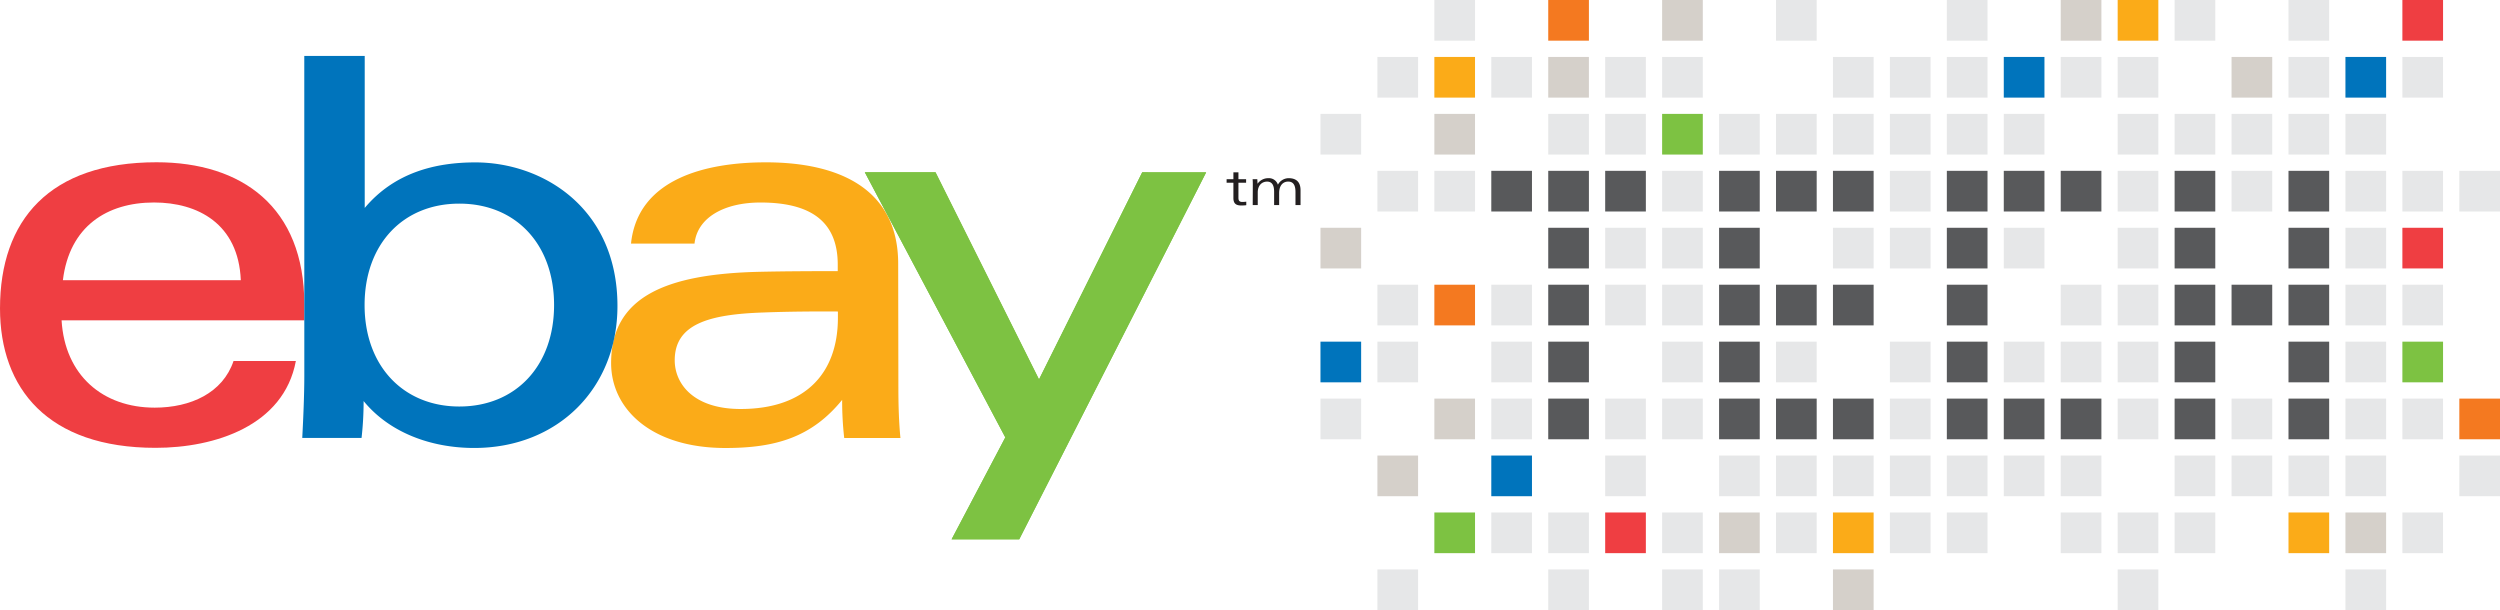 <svg id="Layer_1" data-name="Layer 1" xmlns="http://www.w3.org/2000/svg" viewBox="0 0 765.24 186.75"><title>ebay-tech</title><path d="M7081.75,7169c-16.78.55-27.2,3.58-27.2,14.63,0,7.15,5.7,14.91,20.18,14.91,19.41,0,29.77-10.58,29.77-27.93v-1.91C7097.7,7168.65,7089.31,7168.71,7081.75,7169Zm41.26,22.93c0,5.38.16,10.7.63,15.48h-17.21a100.85,100.85,0,0,1-.63-11.66c-9.3,11.44-20.37,14.73-35.72,14.73-22.77,0-35-12-35-26,0-20.16,16.58-27.27,45.37-27.93,7.87-.18,16.72-.21,24-.21v-2c0-13.5-8.66-19-23.65-19-11.13,0-19.34,4.61-20.19,12.57h-19.44c2.06-19.85,22.92-24.87,41.25-24.87,22,0,40.53,7.82,40.53,31.06Z" transform="translate(-6848.02 -7073.35)" style="fill:#fbab18"/><path d="M6921.73,7159.11c-.72-17.31-13.21-23.78-26.56-23.78-14.4,0-25.89,7.29-27.9,23.78Zm-54.86,12.3c1,16.79,12.58,26.72,28.5,26.72,11,0,20.84-4.5,24.13-14.27h19.08c-3.71,19.84-24.79,26.57-42.94,26.57-33,0-47.62-18.17-47.62-42.67,0-27,15.12-44.74,47.92-44.74,26.1,0,45.23,13.66,45.23,43.48v4.91Z" transform="translate(-6848.02 -7073.35)" style="fill:#ef3e42"/><path d="M6988.62,7197.78c17.19,0,29-12.37,29-31.05s-11.77-31.05-29-31.05-29,12.38-29,31.05S6971.52,7197.78,6988.62,7197.78Zm-47.46-107.3h18.5V7137c9.07-10.8,21.56-13.94,33.85-13.94,20.61,0,43.51,13.91,43.51,43.94,0,25.15-18.21,43.47-43.85,43.47-13.42,0-26.06-4.82-33.85-14.36a100.22,100.22,0,0,1-.63,11.29h-18.15c.31-5.87.63-13.19.63-19.11Z" transform="translate(-6848.02 -7073.35)" style="fill:#0074bc"/><path d="M7217.22,7126.1,7160,7238.44H7139.3l16.44-31.2-43-81.15h21.64l31.68,63.4,31.59-63.4Z" transform="translate(-6848.02 -7073.35)" style="fill:#7dc242"/><path d="M7225.56,7126.1h1.54v2.11h2.35v1.07h-2.35v4.58c0,.85.24,1.31,1.21,1.31a9.41,9.41,0,0,0,1.19-.09v1.08a12.39,12.39,0,0,1-1.49.09c-1.56,0-2.45-.51-2.45-2.28v-4.69h-2.08v-1.07h2.08Z" transform="translate(-6848.02 -7073.35)" style="fill:#231f20"/><path d="M7231.5,7130c0-.6,0-1.17-.06-1.8h1.44c0,.39.06.85.06,1.4h0a4,4,0,0,1,3.35-1.71,2.87,2.87,0,0,1,2.89,2,3.77,3.77,0,0,1,3.28-2c2.26,0,3.65,1.1,3.65,3.69v4.55h-1.55v-4c0-1.93-.56-3.2-2.24-3.2-1.37,0-2.76.94-2.76,3.55v3.63h-1.54v-4.07c0-2.13-.73-3.1-2.16-3.1s-2.85,1-2.85,3.32v3.85h-1.54Z" transform="translate(-6848.02 -7073.35)" style="fill:#231f20"/><path d="M7217.22,7126.1,7160,7238.44H7139.3l16.44-31.2-43-81.15h21.64l31.68,63.4,31.59-63.4Z" transform="translate(-6848.02 -7073.35)" style="fill:#7dc242"/><rect x="735.36" width="12.45" height="12.45" style="fill:#ef3e42"/><rect x="735.36" y="69.72" width="12.45" height="12.45" style="fill:#ef3e42"/><rect x="700.5" y="156.87" width="12.45" height="12.45" style="fill:#fbab18"/><rect x="752.79" y="122.01" width="12.45" height="12.45" style="fill:#f47920"/><rect x="508.77" width="12.45" height="12.45" style="fill:#d5d0ca"/><rect x="630.78" width="12.45" height="12.45" style="fill:#d5d0ca"/><rect x="473.91" y="17.43" width="12.45" height="12.45" style="fill:#d5d0ca"/><rect x="683.07" y="17.43" width="12.45" height="12.45" style="fill:#d5d0ca"/><rect x="404.19" y="69.72" width="12.45" height="12.45" style="fill:#d5d0ca"/><rect x="439.05" y="122.01" width="12.45" height="12.45" style="fill:#d5d0ca"/><rect x="526.2" y="156.87" width="12.45" height="12.45" style="fill:#d5d0ca"/><rect x="717.93" y="156.87" width="12.45" height="12.45" style="fill:#d5d0ca"/><rect x="561.06" y="174.3" width="12.45" height="12.45" style="fill:#d5d0ca"/><rect x="439.05" y="34.86" width="12.45" height="12.45" style="fill:#d5d0ca"/><rect x="421.62" y="139.44" width="12.45" height="12.45" style="fill:#d5d0ca"/><rect x="456.48" y="52.29" width="12.45" height="12.45" style="fill:#58595b"/><rect x="473.91" y="52.29" width="12.45" height="12.45" style="fill:#58595b"/><rect x="491.34" y="52.29" width="12.45" height="12.45" style="fill:#58595b"/><rect x="526.2" y="52.29" width="12.45" height="12.45" style="fill:#58595b"/><rect x="543.63" y="52.29" width="12.45" height="12.45" style="fill:#58595b"/><rect x="561.06" y="52.29" width="12.45" height="12.45" style="fill:#58595b"/><rect x="595.92" y="52.29" width="12.45" height="12.45" style="fill:#58595b"/><rect x="613.35" y="52.29" width="12.45" height="12.45" style="fill:#58595b"/><rect x="630.78" y="52.29" width="12.45" height="12.45" style="fill:#58595b"/><rect x="665.64" y="52.29" width="12.45" height="12.45" style="fill:#58595b"/><rect x="700.5" y="52.29" width="12.45" height="12.45" style="fill:#58595b"/><rect x="473.91" y="69.72" width="12.45" height="12.45" style="fill:#58595b"/><rect x="526.2" y="69.72" width="12.45" height="12.45" style="fill:#58595b"/><rect x="595.92" y="69.72" width="12.45" height="12.45" style="fill:#58595b"/><rect x="665.64" y="69.72" width="12.45" height="12.45" style="fill:#58595b"/><rect x="700.5" y="69.72" width="12.45" height="12.45" style="fill:#58595b"/><rect x="473.91" y="87.15" width="12.45" height="12.45" style="fill:#58595b"/><rect x="526.2" y="87.15" width="12.45" height="12.45" style="fill:#58595b"/><rect x="543.63" y="87.15" width="12.45" height="12.45" style="fill:#58595b"/><rect x="561.06" y="87.15" width="12.45" height="12.45" style="fill:#58595b"/><rect x="595.92" y="87.15" width="12.45" height="12.45" style="fill:#58595b"/><rect x="665.64" y="87.15" width="12.45" height="12.45" style="fill:#58595b"/><rect x="683.07" y="87.15" width="12.45" height="12.45" style="fill:#58595b"/><rect x="700.5" y="87.15" width="12.45" height="12.45" style="fill:#58595b"/><rect x="473.91" y="104.58" width="12.45" height="12.45" style="fill:#58595b"/><rect x="526.2" y="104.58" width="12.45" height="12.45" style="fill:#58595b"/><rect x="595.92" y="104.58" width="12.45" height="12.45" style="fill:#58595b"/><rect x="665.64" y="104.58" width="12.45" height="12.45" style="fill:#58595b"/><rect x="700.5" y="104.58" width="12.45" height="12.45" style="fill:#58595b"/><rect x="473.91" y="122.01" width="12.45" height="12.45" style="fill:#58595b"/><rect x="526.2" y="122.01" width="12.45" height="12.45" style="fill:#58595b"/><rect x="543.63" y="122.01" width="12.45" height="12.45" style="fill:#58595b"/><rect x="561.06" y="122.01" width="12.45" height="12.45" style="fill:#58595b"/><rect x="595.92" y="122.01" width="12.45" height="12.45" style="fill:#58595b"/><rect x="613.35" y="122.01" width="12.45" height="12.45" style="fill:#58595b"/><rect x="630.78" y="122.01" width="12.45" height="12.45" style="fill:#58595b"/><rect x="665.64" y="122.01" width="12.45" height="12.45" style="fill:#58595b"/><rect x="700.5" y="122.01" width="12.45" height="12.45" style="fill:#58595b"/><rect x="543.63" width="12.45" height="12.45" style="fill:#e6e7e8"/><rect x="648.21" width="12.45" height="12.45" style="fill:#fbab18"/><rect x="439.05" y="17.43" width="12.45" height="12.45" style="fill:#fbab18"/><rect x="613.35" y="17.43" width="12.45" height="12.45" style="fill:#0074bc"/><rect x="717.93" y="17.43" width="12.45" height="12.45" style="fill:#0074bc"/><rect x="508.77" y="34.86" width="12.45" height="12.45" style="fill:#7dc242"/><rect x="404.19" y="104.58" width="12.45" height="12.45" style="fill:#0074bc"/><rect x="735.36" y="104.58" width="12.45" height="12.45" style="fill:#7dc242"/><rect x="439.05" y="156.87" width="12.45" height="12.45" style="fill:#7dc242"/><rect x="491.34" y="156.87" width="12.45" height="12.45" style="fill:#ef3e42"/><rect x="561.06" y="156.87" width="12.45" height="12.45" style="fill:#fbab18"/><rect x="456.48" y="139.44" width="12.45" height="12.45" style="fill:#0074bc"/><rect x="439.05" y="87.15" width="12.45" height="12.45" style="fill:#f47920"/><rect x="473.91" width="12.45" height="12.45" style="fill:#f47920"/><rect x="439.05" width="12.45" height="12.45" style="fill:#e6e7e8"/><rect x="595.92" width="12.45" height="12.45" style="fill:#e6e7e8"/><rect x="700.5" width="12.45" height="12.45" style="fill:#e6e7e8"/><rect x="421.62" y="17.43" width="12.45" height="12.45" style="fill:#e6e7e8"/><rect x="456.48" y="17.43" width="12.45" height="12.45" style="fill:#e6e7e8"/><rect x="491.34" y="17.43" width="12.45" height="12.45" style="fill:#e6e7e8"/><rect x="508.77" y="17.43" width="12.45" height="12.45" style="fill:#e6e7e8"/><rect x="561.06" y="17.43" width="12.45" height="12.45" style="fill:#e6e7e8"/><rect x="578.49" y="17.43" width="12.45" height="12.45" style="fill:#e6e7e8"/><rect x="595.92" y="17.43" width="12.45" height="12.45" style="fill:#e6e7e8"/><rect x="630.78" y="17.43" width="12.45" height="12.45" style="fill:#e6e7e8"/><rect x="648.21" y="17.43" width="12.45" height="12.45" style="fill:#e6e7e8"/><rect x="700.5" y="17.43" width="12.45" height="12.45" style="fill:#e6e7e8"/><rect x="735.36" y="17.43" width="12.45" height="12.45" style="fill:#e6e7e8"/><rect x="404.19" y="34.86" width="12.45" height="12.45" style="fill:#e6e7e8"/><rect x="421.62" y="52.29" width="12.45" height="12.45" style="fill:#e6e7e8"/><rect x="439.05" y="52.29" width="12.45" height="12.45" style="fill:#e6e7e8"/><rect x="735.36" y="52.29" width="12.45" height="12.45" style="fill:#e6e7e8"/><rect x="752.79" y="52.29" width="12.45" height="12.45" style="fill:#e6e7e8"/><rect x="508.77" y="69.72" width="12.45" height="12.45" style="fill:#e6e7e8"/><rect x="717.93" y="69.72" width="12.45" height="12.45" style="fill:#e6e7e8"/><rect x="421.62" y="87.15" width="12.45" height="12.45" style="fill:#e6e7e8"/><rect x="456.48" y="87.15" width="12.45" height="12.45" style="fill:#e6e7e8"/><rect x="508.77" y="87.15" width="12.45" height="12.45" style="fill:#e6e7e8"/><rect x="717.93" y="87.15" width="12.45" height="12.45" style="fill:#e6e7e8"/><rect x="735.36" y="87.15" width="12.45" height="12.45" style="fill:#e6e7e8"/><rect x="421.62" y="104.58" width="12.45" height="12.45" style="fill:#e6e7e8"/><rect x="508.77" y="104.58" width="12.45" height="12.45" style="fill:#e6e7e8"/><rect x="404.19" y="122.01" width="12.45" height="12.45" style="fill:#e6e7e8"/><rect x="735.36" y="122.01" width="12.45" height="12.45" style="fill:#e6e7e8"/><rect x="700.5" y="139.44" width="12.45" height="12.45" style="fill:#e6e7e8"/><rect x="752.79" y="139.44" width="12.45" height="12.45" style="fill:#e6e7e8"/><rect x="456.48" y="156.87" width="12.45" height="12.45" style="fill:#e6e7e8"/><rect x="473.91" y="156.87" width="12.45" height="12.45" style="fill:#e6e7e8"/><rect x="508.77" y="156.87" width="12.45" height="12.45" style="fill:#e6e7e8"/><rect x="543.63" y="156.87" width="12.45" height="12.45" style="fill:#e6e7e8"/><rect x="578.49" y="156.87" width="12.45" height="12.45" style="fill:#e6e7e8"/><rect x="595.92" y="156.87" width="12.45" height="12.45" style="fill:#e6e7e8"/><rect x="648.21" y="156.87" width="12.45" height="12.45" style="fill:#e6e7e8"/><rect x="665.64" y="156.87" width="12.45" height="12.45" style="fill:#e6e7e8"/><rect x="735.36" y="156.87" width="12.45" height="12.45" style="fill:#e6e7e8"/><rect x="421.62" y="174.3" width="12.45" height="12.45" style="fill:#e6e7e8"/><rect x="473.91" y="174.3" width="12.45" height="12.45" style="fill:#e6e7e8"/><rect x="508.77" y="174.3" width="12.45" height="12.45" style="fill:#e6e7e8"/><rect x="526.2" y="174.3" width="12.45" height="12.45" style="fill:#e6e7e8"/><rect x="648.21" y="174.3" width="12.45" height="12.45" style="fill:#e6e7e8"/><rect x="665.64" width="12.45" height="12.45" style="fill:#e6e7e8"/><rect x="473.91" y="34.86" width="12.45" height="12.45" style="fill:#e6e7e8"/><rect x="491.34" y="34.86" width="12.45" height="12.45" style="fill:#e6e7e8"/><rect x="526.2" y="34.86" width="12.45" height="12.45" style="fill:#e6e7e8"/><rect x="543.63" y="34.86" width="12.45" height="12.45" style="fill:#e6e7e8"/><rect x="561.06" y="34.86" width="12.45" height="12.45" style="fill:#e6e7e8"/><rect x="578.49" y="34.86" width="12.45" height="12.45" style="fill:#e6e7e8"/><rect x="595.92" y="34.86" width="12.45" height="12.45" style="fill:#e6e7e8"/><rect x="613.35" y="34.86" width="12.45" height="12.45" style="fill:#e6e7e8"/><rect x="648.21" y="34.86" width="12.45" height="12.45" style="fill:#e6e7e8"/><rect x="665.64" y="34.86" width="12.45" height="12.45" style="fill:#e6e7e8"/><rect x="683.07" y="34.86" width="12.45" height="12.45" style="fill:#e6e7e8"/><rect x="700.5" y="34.86" width="12.45" height="12.45" style="fill:#e6e7e8"/><rect x="717.93" y="34.86" width="12.45" height="12.45" style="fill:#e6e7e8"/><rect x="508.77" y="52.29" width="12.45" height="12.45" style="fill:#e6e7e8"/><rect x="578.49" y="52.29" width="12.45" height="12.45" style="fill:#e6e7e8"/><rect x="648.21" y="52.29" width="12.45" height="12.45" style="fill:#e6e7e8"/><rect x="683.07" y="52.29" width="12.45" height="12.45" style="fill:#e6e7e8"/><rect x="717.93" y="52.29" width="12.45" height="12.45" style="fill:#e6e7e8"/><rect x="491.34" y="69.72" width="12.45" height="12.45" style="fill:#e6e7e8"/><rect x="561.06" y="69.72" width="12.45" height="12.45" style="fill:#e6e7e8"/><rect x="578.49" y="69.72" width="12.45" height="12.45" style="fill:#e6e7e8"/><rect x="613.35" y="69.72" width="12.45" height="12.45" style="fill:#e6e7e8"/><rect x="648.21" y="69.72" width="12.45" height="12.45" style="fill:#e6e7e8"/><rect x="491.34" y="87.15" width="12.45" height="12.45" style="fill:#e6e7e8"/><rect x="630.78" y="87.15" width="12.45" height="12.45" style="fill:#e6e7e8"/><rect x="648.21" y="87.15" width="12.45" height="12.45" style="fill:#e6e7e8"/><rect x="456.48" y="104.58" width="12.45" height="12.45" style="fill:#e6e7e8"/><rect x="543.63" y="104.58" width="12.45" height="12.45" style="fill:#e6e7e8"/><rect x="578.49" y="104.58" width="12.45" height="12.45" style="fill:#e6e7e8"/><rect x="613.35" y="104.58" width="12.45" height="12.45" style="fill:#e6e7e8"/><rect x="630.78" y="104.58" width="12.45" height="12.45" style="fill:#e6e7e8"/><rect x="648.21" y="104.58" width="12.45" height="12.45" style="fill:#e6e7e8"/><rect x="717.93" y="104.58" width="12.45" height="12.45" style="fill:#e6e7e8"/><rect x="456.48" y="122.01" width="12.45" height="12.45" style="fill:#e6e7e8"/><rect x="491.34" y="122.01" width="12.45" height="12.45" style="fill:#e6e7e8"/><rect x="508.77" y="122.01" width="12.45" height="12.45" style="fill:#e6e7e8"/><rect x="578.49" y="122.01" width="12.45" height="12.45" style="fill:#e6e7e8"/><rect x="648.21" y="122.01" width="12.45" height="12.45" style="fill:#e6e7e8"/><rect x="683.07" y="122.01" width="12.45" height="12.45" style="fill:#e6e7e8"/><rect x="717.93" y="122.01" width="12.45" height="12.45" style="fill:#e6e7e8"/><rect x="491.34" y="139.44" width="12.45" height="12.45" style="fill:#e6e7e8"/><rect x="526.2" y="139.44" width="12.45" height="12.45" style="fill:#e6e7e8"/><rect x="543.63" y="139.44" width="12.45" height="12.45" style="fill:#e6e7e8"/><rect x="561.06" y="139.44" width="12.45" height="12.45" style="fill:#e6e7e8"/><rect x="578.49" y="139.44" width="12.45" height="12.45" style="fill:#e6e7e8"/><rect x="595.92" y="139.44" width="12.45" height="12.45" style="fill:#e6e7e8"/><rect x="613.35" y="139.44" width="12.45" height="12.45" style="fill:#e6e7e8"/><rect x="630.78" y="139.44" width="12.45" height="12.45" style="fill:#e6e7e8"/><rect x="665.64" y="139.44" width="12.45" height="12.45" style="fill:#e6e7e8"/><rect x="683.07" y="139.44" width="12.45" height="12.45" style="fill:#e6e7e8"/><rect x="717.93" y="139.44" width="12.45" height="12.45" style="fill:#e6e7e8"/><rect x="630.78" y="156.87" width="12.45" height="12.45" style="fill:#e6e7e8"/><rect x="717.93" y="174.3" width="12.45" height="12.45" style="fill:#e6e7e8"/></svg>